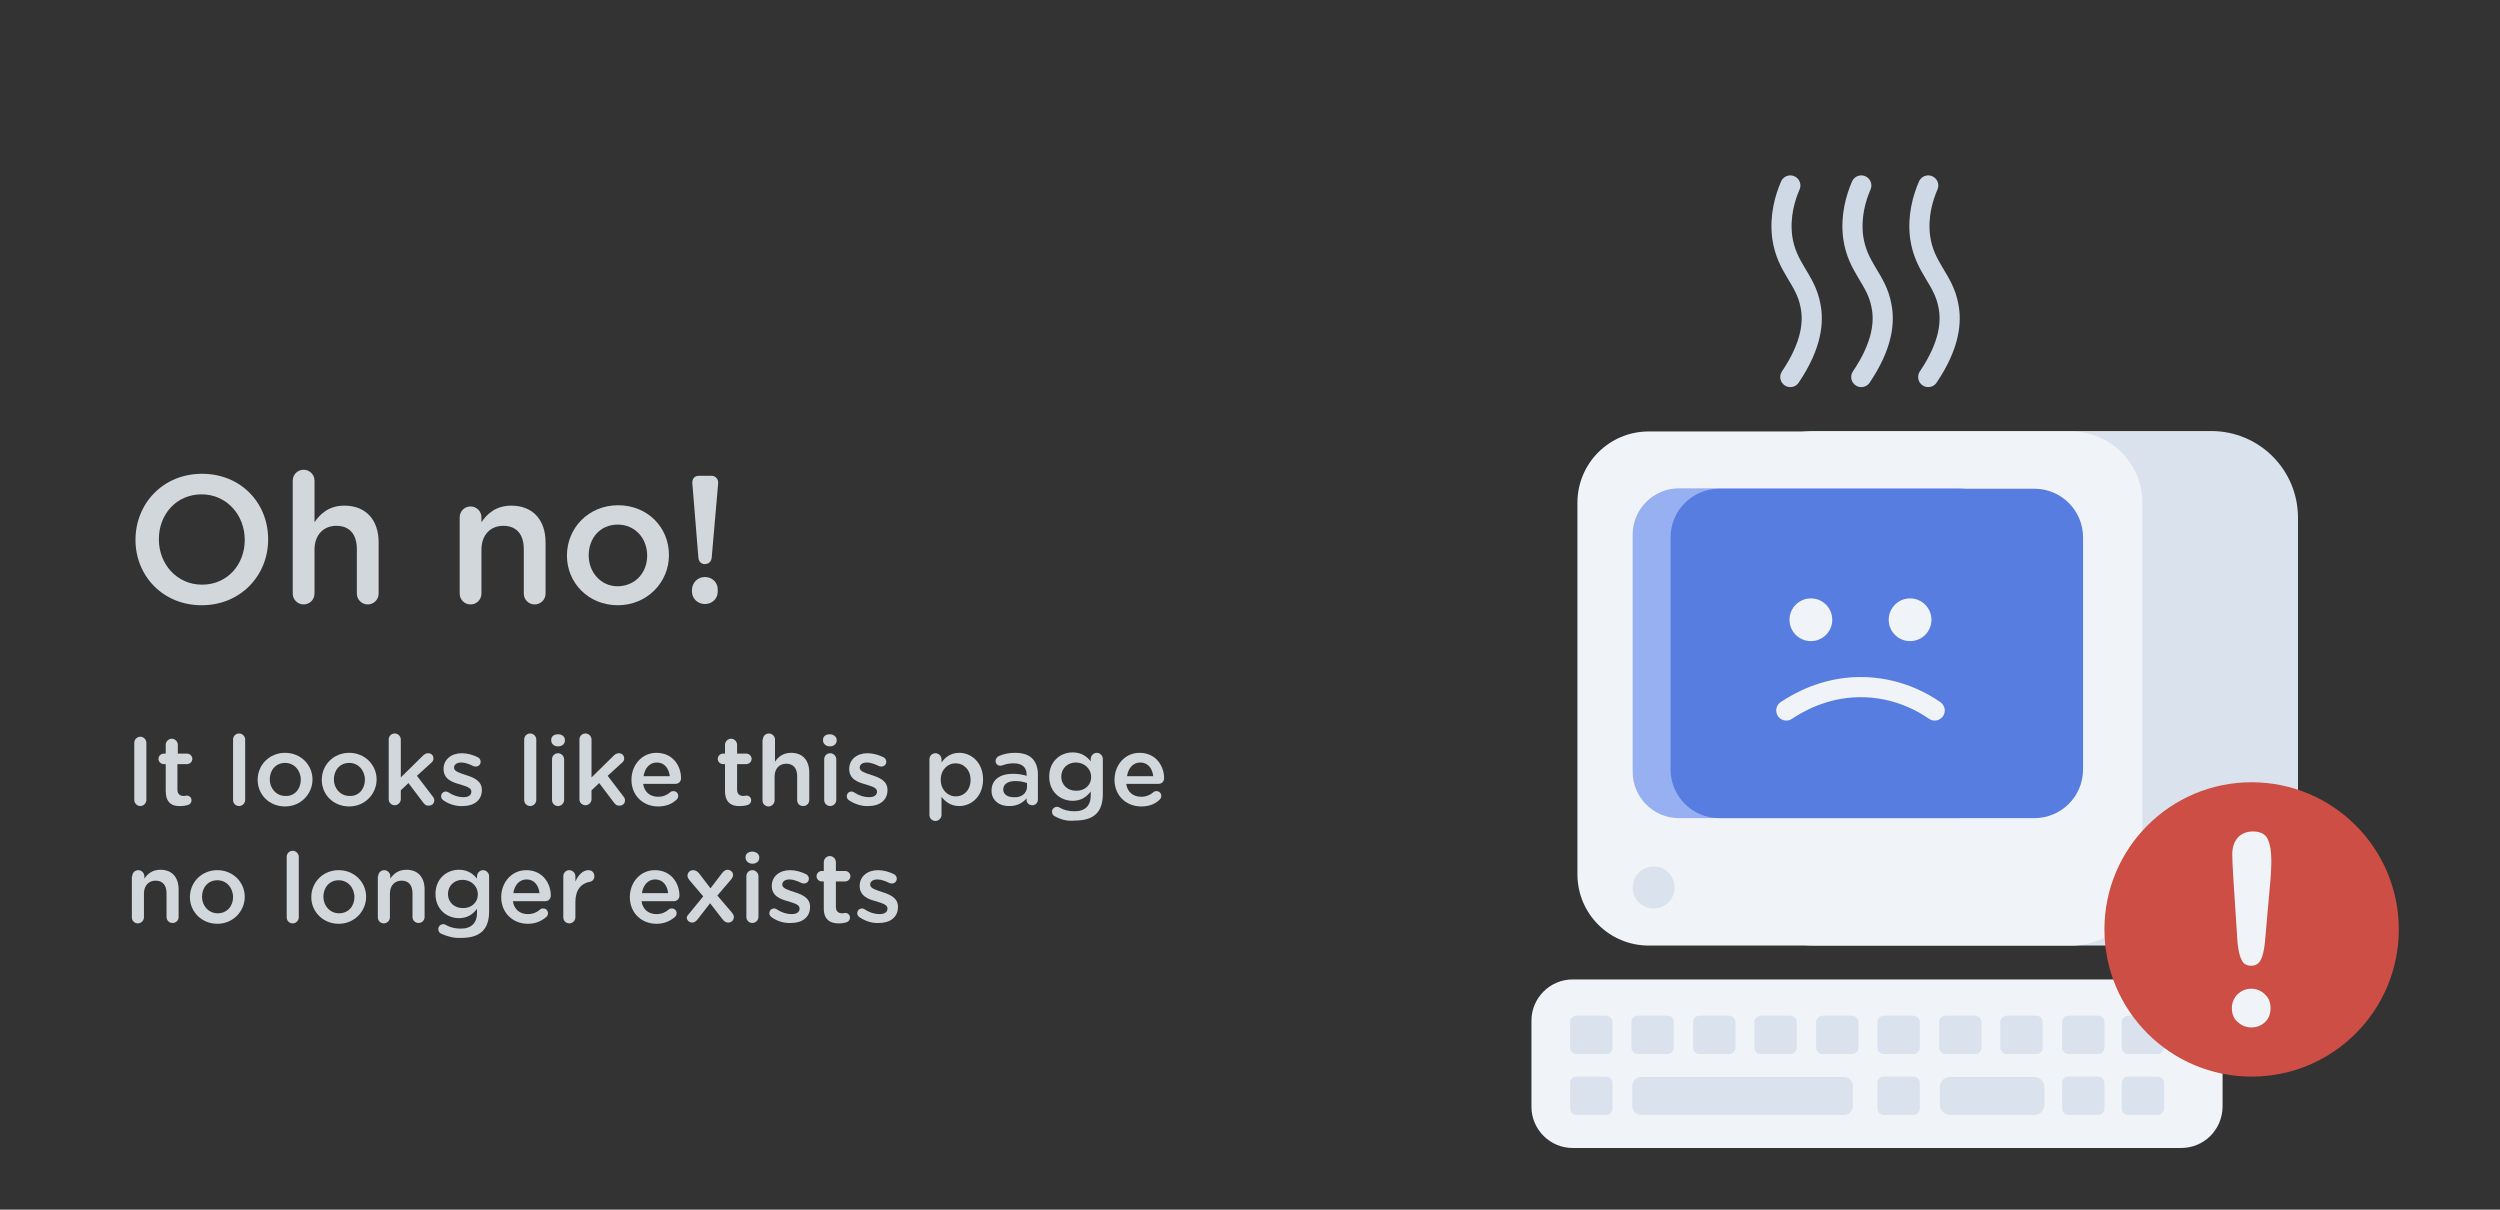 <?xml version="1.0" encoding="utf-8"?>
<!-- Generator: Adobe Illustrator 20.1.0, SVG Export Plug-In . SVG Version: 6.00 Build 0)  -->
<svg version="1.1" id="Layer_1" xmlns="http://www.w3.org/2000/svg" xmlns:xlink="http://www.w3.org/1999/xlink" x="0px" y="0px"
	 viewBox="0 0 620 300" style="enable-background:new 0 0 620 300;" xml:space="preserve">
<rect x="0" y="0" width="620" height="300" fill="#333333" stroke="none"/>
<path style="fill:#DAE2EE;" d="M548.4,234.5H450c-11.9,0-21.5-9.6-21.5-21.5v-84.6c0-11.9,9.6-21.5,21.5-21.5h98.4
	c11.9,0,21.5,9.6,21.5,21.5V213C569.9,224.9,560.2,234.5,548.4,234.5z"/>
<path style="fill:#F0F3F7;" d="M513.7,234.5H408.9c-9.8,0-17.7-7.9-17.7-17.7v-92.1c0-9.8,7.9-17.7,17.7-17.7h104.7
	c9.8,0,17.7,7.9,17.7,17.7v92.1C531.4,226.6,523.5,234.5,513.7,234.5z"/>
<path style="fill:#97B0F1;" d="M485.5,202.9h-69.1c-6.4,0-11.5-5.2-11.5-11.5v-58.8c0-6.4,5.2-11.5,11.5-11.5h69.1
	c6.4,0,11.5,5.2,11.5,11.5v58.8C497,197.7,491.9,202.9,485.5,202.9z"/>
<g>
	<path style="fill:#F0F3F7;" d="M540.9,284.7H390c-5.6,0-10.2-4.6-10.2-10.2v-21.4c0-5.6,4.6-10.2,10.2-10.2h151
		c5.6,0,10.2,4.6,10.2,10.2v21.4C551.1,280.2,546.6,284.7,540.9,284.7z"/>
	<path style="fill:#DAE2EE;" d="M398.3,261.4H391c-0.9,0-1.6-0.7-1.6-1.6v-6.3c0-0.9,0.7-1.6,1.6-1.6h7.3c0.9,0,1.6,0.7,1.6,1.6v6.3
		C399.9,260.7,399.2,261.4,398.3,261.4z"/>
	<path style="fill:#DAE2EE;" d="M413.5,261.4h-7.3c-0.9,0-1.6-0.7-1.6-1.6v-6.3c0-0.9,0.7-1.6,1.6-1.6h7.3c0.9,0,1.6,0.7,1.6,1.6
		v6.3C415.1,260.7,414.4,261.4,413.5,261.4z"/>
	<path style="fill:#DAE2EE;" d="M428.8,261.4h-7.3c-0.9,0-1.6-0.7-1.6-1.6v-6.3c0-0.9,0.7-1.6,1.6-1.6h7.3c0.9,0,1.6,0.7,1.6,1.6
		v6.3C430.4,260.7,429.7,261.4,428.8,261.4z"/>
	<path style="fill:#DAE2EE;" d="M444,261.4h-7.3c-0.9,0-1.6-0.7-1.6-1.6v-6.3c0-0.9,0.7-1.6,1.6-1.6h7.3c0.9,0,1.6,0.7,1.6,1.6v6.3
		C445.6,260.7,444.9,261.4,444,261.4z"/>
	<path style="fill:#DAE2EE;" d="M459.3,261.4H452c-0.9,0-1.6-0.7-1.6-1.6v-6.3c0-0.9,0.7-1.6,1.6-1.6h7.3c0.9,0,1.6,0.7,1.6,1.6v6.3
		C460.9,260.7,460.2,261.4,459.3,261.4z"/>
	<path style="fill:#DAE2EE;" d="M474.5,261.4h-7.3c-0.9,0-1.6-0.7-1.6-1.6v-6.3c0-0.9,0.7-1.6,1.6-1.6h7.3c0.9,0,1.6,0.7,1.6,1.6
		v6.3C476.1,260.7,475.4,261.4,474.5,261.4z"/>
	<path style="fill:#DAE2EE;" d="M474.5,276.5h-7.3c-0.9,0-1.6-0.7-1.6-1.6v-6.3c0-0.9,0.7-1.6,1.6-1.6h7.3c0.9,0,1.6,0.7,1.6,1.6
		v6.3C476.1,275.8,475.4,276.5,474.5,276.5z"/>
	<path style="fill:#DAE2EE;" d="M520.3,276.5H513c-0.9,0-1.6-0.7-1.6-1.6v-6.3c0-0.9,0.7-1.6,1.6-1.6h7.3c0.9,0,1.6,0.7,1.6,1.6v6.3
		C521.9,275.8,521.2,276.5,520.3,276.5z"/>
	<path style="fill:#DAE2EE;" d="M535.1,276.5h-7.3c-0.9,0-1.6-0.7-1.6-1.6v-6.3c0-0.9,0.7-1.6,1.6-1.6h7.3c0.9,0,1.6,0.7,1.6,1.6
		v6.3C536.7,275.8,535.9,276.5,535.1,276.5z"/>
	<path style="fill:#DAE2EE;" d="M489.8,261.4h-7.3c-0.9,0-1.6-0.7-1.6-1.6v-6.3c0-0.9,0.7-1.6,1.6-1.6h7.3c0.9,0,1.6,0.7,1.6,1.6
		v6.3C491.4,260.7,490.7,261.4,489.8,261.4z"/>
	<path style="fill:#DAE2EE;" d="M505,261.4h-7.3c-0.9,0-1.6-0.7-1.6-1.6v-6.3c0-0.9,0.7-1.6,1.6-1.6h7.3c0.9,0,1.6,0.7,1.6,1.6v6.3
		C506.6,260.7,505.9,261.4,505,261.4z"/>
	<path style="fill:#DAE2EE;" d="M520.3,261.4H513c-0.9,0-1.6-0.7-1.6-1.6v-6.3c0-0.9,0.7-1.6,1.6-1.6h7.3c0.9,0,1.6,0.7,1.6,1.6v6.3
		C521.9,260.7,521.2,261.4,520.3,261.4z"/>
	<path style="fill:#DAE2EE;" d="M535.1,261.4h-7.3c-0.9,0-1.6-0.7-1.6-1.6v-6.3c0-0.9,0.7-1.6,1.6-1.6h7.3c0.9,0,1.6,0.7,1.6,1.6
		v6.3C536.7,260.7,535.9,261.4,535.1,261.4z"/>
	<path style="fill:#DAE2EE;" d="M398.3,276.5H391c-0.9,0-1.6-0.7-1.6-1.6v-6.3c0-0.9,0.7-1.6,1.6-1.6h7.3c0.9,0,1.6,0.7,1.6,1.6v6.3
		C399.9,275.8,399.2,276.5,398.3,276.5z"/>
	<path style="fill:#DAE2EE;" d="M457.3,276.5H407c-1.2,0-2.2-1-2.2-2.2v-5c0-1.2,1-2.2,2.2-2.2h50.3c1.2,0,2.2,1,2.2,2.2v5
		C459.5,275.5,458.5,276.5,457.3,276.5z"/>
	<path style="fill:#DAE2EE;" d="M504.5,276.5h-20.9c-1.4,0-2.5-1.1-2.5-2.5v-4.4c0-1.4,1.1-2.5,2.5-2.5h20.9c1.4,0,2.5,1.1,2.5,2.5
		v4.4C507,275.4,505.9,276.5,504.5,276.5z"/>
</g>
<path style="fill:#577DE0;" d="M504.5,202.9h-78.1c-6.7,0-12.1-5.4-12.1-12.1v-57.5c0-6.7,5.4-12.1,12.1-12.1h78.1
	c6.7,0,12.1,5.4,12.1,12.1v57.5C516.6,197.5,511.2,202.9,504.5,202.9z"/>
<g>
	<circle style="fill:#CC4E44;" cx="558.4" cy="230.5" r="36.5"/>
	<g>
		<path style="fill:#F0F3F7;" d="M554.9,233.7l-1-15.4c-0.2-3-0.3-5.1-0.3-6.4c0-1.8,0.5-3.2,1.4-4.2c0.9-1,2.2-1.5,3.7-1.5
			c1.8,0,3.1,0.6,3.7,1.9c0.6,1.3,0.9,3.1,0.9,5.5c0,1.4-0.1,2.8-0.2,4.3l-1.4,15.8c-0.2,1.9-0.5,3.3-1,4.3c-0.5,1-1.3,1.5-2.4,1.5
			c-1.2,0-2-0.5-2.4-1.5C555.4,237.1,555.1,235.6,554.9,233.7z M558.4,254.8c-1.3,0-2.4-0.4-3.4-1.3c-1-0.8-1.5-2-1.5-3.5
			c0-1.3,0.5-2.5,1.4-3.4c0.9-0.9,2.1-1.4,3.4-1.4c1.3,0,2.5,0.5,3.4,1.4c1,0.9,1.4,2.1,1.4,3.4c0,1.5-0.5,2.7-1.4,3.5
			C560.9,254.3,559.7,254.8,558.4,254.8z"/>
	</g>
</g>
<circle style="fill:#DAE2EE;" cx="410.1" cy="220.1" r="5.2"/>
<path style="fill:none;stroke:#F0F3F7;stroke-width:5;stroke-linecap:round;stroke-linejoin:round;stroke-miterlimit:10;" d="
	M443,176.2c2.7-1.8,9.2-5.7,18.1-5.8c9.3-0.1,16,3.9,18.7,5.8"/>
<g>
	<circle style="fill:#F0F3F7;" cx="473.7" cy="153.7" r="5.3"/>
	<circle style="fill:#F0F3F7;" cx="449.1" cy="153.7" r="5.3"/>
</g>
<path style="fill:none;stroke:#CFD8E5;stroke-width:5;stroke-linecap:round;stroke-linejoin:round;stroke-miterlimit:10;" d="
	M444,93.5c5.4-8,5.8-13.8,5-17.7c-1.2-6.6-5.9-9.3-7-16.9c-0.7-5.3,0.7-9.9,2-12.9"/>
<path style="fill:none;stroke:#CFD8E5;stroke-width:5;stroke-linecap:round;stroke-linejoin:round;stroke-miterlimit:10;" d="
	M461.6,93.5c5.4-8,5.8-13.8,5-17.7c-1.2-6.6-5.9-9.3-7-16.9c-0.7-5.3,0.7-9.9,2-12.9"/>
<path style="fill:none;stroke:#CFD8E5;stroke-width:5;stroke-linecap:round;stroke-linejoin:round;stroke-miterlimit:10;" d="
	M478.2,93.5c5.4-8,5.8-13.8,5-17.7c-1.2-6.6-5.9-9.3-7-16.9c-0.7-5.3,0.7-9.9,2-12.9"/>
<g>
	<path style="fill:#D2D7DB;" d="M33.6,133.9L33.6,133.9c0-9,6.8-16.4,16.5-16.4c9.7,0,16.4,7.3,16.4,16.2v0.1
		c0,8.9-6.8,16.3-16.5,16.3C40.4,150.1,33.6,142.8,33.6,133.9z M60.7,133.9L60.7,133.9c0-6.2-4.5-11.3-10.7-11.3
		c-6.3,0-10.6,5-10.6,11.1v0.1c0,6.1,4.5,11.2,10.7,11.2C56.4,145,60.7,140,60.7,133.9z"/>
	<path style="fill:#D2D7DB;" d="M72.6,119.2c0-1.5,1.2-2.7,2.7-2.7c1.5,0,2.7,1.2,2.7,2.7v10.3c1.5-2.2,3.7-4.1,7.4-4.1
		c5.4,0,8.5,3.6,8.5,9.1v12.7c0,1.5-1.2,2.7-2.7,2.7c-1.5,0-2.7-1.2-2.7-2.7v-11c0-3.7-1.8-5.8-5.1-5.8c-3.1,0-5.4,2.2-5.4,5.9v10.9
		c0,1.5-1.2,2.7-2.7,2.7c-1.5,0-2.7-1.2-2.7-2.7V119.2z"/>
	<path style="fill:#D2D7DB;" d="M114,128.3c0-1.5,1.2-2.7,2.7-2.7c1.5,0,2.7,1.2,2.7,2.7v1.2c1.5-2.2,3.7-4.1,7.4-4.1
		c5.4,0,8.5,3.6,8.5,9.1v12.7c0,1.5-1.2,2.7-2.7,2.7c-1.5,0-2.7-1.2-2.7-2.7v-11c0-3.7-1.8-5.8-5.1-5.8c-3.1,0-5.4,2.2-5.4,5.9v10.9
		c0,1.5-1.2,2.7-2.7,2.7c-1.5,0-2.7-1.2-2.7-2.7V128.3z"/>
	<path style="fill:#D2D7DB;" d="M140.6,137.8L140.6,137.8c0-6.9,5.4-12.5,12.7-12.5c7.3,0,12.6,5.5,12.6,12.3v0.1
		c0,6.7-5.4,12.4-12.7,12.4C146,150.1,140.6,144.6,140.6,137.8z M160.5,137.8L160.5,137.8c0-4.3-3-7.7-7.3-7.7
		c-4.4,0-7.2,3.4-7.2,7.6v0.1c0,4.1,3,7.6,7.2,7.6C157.7,145.3,160.5,141.9,160.5,137.8z"/>
	<path style="fill:#D2D7DB;" d="M171.7,119.9c-0.1-1.1,0.5-1.9,1.6-1.9h3.2c1,0,1.7,0.9,1.6,1.9l-1.6,18.4c-0.1,1-0.8,1.6-1.7,1.6
		c-0.9,0-1.5-0.6-1.6-1.6L171.7,119.9z M174.8,143.1c1.8,0,3.2,1.3,3.2,3.1v0.5c0,1.8-1.4,3.1-3.2,3.1c-1.8,0-3.2-1.4-3.2-3.1v-0.5
		C171.7,144.5,173,143.1,174.8,143.1z"/>
</g>
<g>
	<path style="fill:#D2D7DB;" d="M33.3,184.2c0-0.8,0.7-1.5,1.5-1.5c0.8,0,1.5,0.7,1.5,1.5v14.2c0,0.8-0.7,1.5-1.5,1.5
		c-0.8,0-1.5-0.7-1.5-1.5V184.2z"/>
	<path style="fill:#D2D7DB;" d="M41.1,196.2v-6.7h-0.5c-0.7,0-1.3-0.6-1.3-1.3s0.6-1.3,1.3-1.3h0.5v-2.2c0-0.8,0.7-1.5,1.5-1.5
		c0.8,0,1.5,0.7,1.5,1.5v2.2h2.3c0.7,0,1.3,0.6,1.3,1.3s-0.6,1.3-1.3,1.3H44v6.3c0,1.1,0.6,1.6,1.6,1.6c0.3,0,0.6-0.1,0.7-0.1
		c0.7,0,1.2,0.5,1.2,1.2c0,0.5-0.4,1-0.8,1.1c-0.6,0.2-1.2,0.3-2,0.3C42.6,200,41.1,199,41.1,196.2z"/>
	<path style="fill:#D2D7DB;" d="M57.8,183.4c0-0.8,0.6-1.5,1.5-1.5c0.8,0,1.5,0.7,1.5,1.5v15c0,0.8-0.7,1.5-1.5,1.5
		c-0.8,0-1.5-0.6-1.5-1.5V183.4z"/>
	<path style="fill:#D2D7DB;" d="M63.9,193.4L63.9,193.4c0-3.7,2.9-6.7,6.8-6.7s6.8,3,6.8,6.6v0c0,3.6-2.9,6.7-6.8,6.7
		C66.8,200,63.9,197.1,63.9,193.4z M74.6,193.4L74.6,193.4c0-2.3-1.6-4.2-3.9-4.2c-2.3,0-3.8,1.8-3.8,4.1v0c0,2.2,1.6,4.1,3.9,4.1
		C73.1,197.5,74.6,195.6,74.6,193.4z"/>
	<path style="fill:#D2D7DB;" d="M79.8,193.4L79.8,193.4c0-3.7,2.9-6.7,6.8-6.7s6.8,3,6.8,6.6v0c0,3.6-2.9,6.7-6.8,6.7
		C82.7,200,79.8,197.1,79.8,193.4z M90.5,193.4L90.5,193.4c0-2.3-1.6-4.2-3.9-4.2c-2.3,0-3.8,1.8-3.8,4.1v0c0,2.2,1.6,4.1,3.9,4.1
		C89,197.5,90.5,195.6,90.5,193.4z"/>
	<path style="fill:#D2D7DB;" d="M96.4,183.4c0-0.8,0.6-1.5,1.5-1.5c0.8,0,1.5,0.7,1.5,1.5v9.4l5.5-5.4c0.4-0.4,0.8-0.6,1.3-0.6
		c0.8,0,1.3,0.6,1.3,1.3c0,0.5-0.2,0.8-0.7,1.2l-3.4,3.1l3.9,5.1c0.3,0.4,0.4,0.6,0.4,1c0,0.8-0.6,1.3-1.4,1.3
		c-0.6,0-0.9-0.2-1.3-0.7l-3.7-4.9l-1.9,1.8v2.2c0,0.8-0.7,1.5-1.5,1.5c-0.8,0-1.5-0.6-1.5-1.5V183.4z"/>
	<path style="fill:#D2D7DB;" d="M110,198.5c-0.3-0.2-0.6-0.5-0.6-1c0-0.7,0.5-1.2,1.2-1.2c0.2,0,0.5,0.1,0.6,0.2
		c1.2,0.8,2.5,1.2,3.7,1.2c1.3,0,2-0.5,2-1.4v0c0-1-1.4-1.3-2.9-1.8c-1.9-0.5-4-1.3-4-3.8v0c0-2.4,2-3.9,4.5-3.9c1.4,0,2.8,0.4,4,1
		c0.4,0.2,0.7,0.6,0.7,1.1c0,0.7-0.5,1.2-1.2,1.2c-0.2,0-0.4,0-0.6-0.1c-1-0.5-2.1-0.9-3-0.9c-1.1,0-1.8,0.5-1.8,1.3v0
		c0,0.9,1.4,1.3,2.9,1.8c1.9,0.6,4,1.4,4,3.7v0c0,2.7-2.1,4-4.7,4C113.2,200,111.4,199.5,110,198.5z"/>
	<path style="fill:#D2D7DB;" d="M130,183.4c0-0.8,0.6-1.5,1.5-1.5c0.8,0,1.5,0.7,1.5,1.5v15c0,0.8-0.7,1.5-1.5,1.5
		c-0.8,0-1.5-0.6-1.5-1.5V183.4z"/>
	<path style="fill:#D2D7DB;" d="M136.7,183.5c0-0.9,0.7-1.4,1.7-1.4s1.7,0.6,1.7,1.4v0.1c0,0.9-0.7,1.5-1.7,1.5s-1.7-0.6-1.7-1.5
		V183.5z M136.9,188.3c0-0.8,0.6-1.5,1.5-1.5c0.8,0,1.5,0.7,1.5,1.5v10.1c0,0.8-0.7,1.5-1.5,1.5c-0.8,0-1.5-0.6-1.5-1.5V188.3z"/>
	<path style="fill:#D2D7DB;" d="M143.7,183.4c0-0.8,0.6-1.5,1.5-1.5c0.8,0,1.5,0.7,1.5,1.5v9.4l5.5-5.4c0.4-0.4,0.8-0.6,1.3-0.6
		c0.8,0,1.3,0.6,1.3,1.3c0,0.5-0.2,0.8-0.7,1.2l-3.4,3.1l3.9,5.1c0.3,0.4,0.4,0.6,0.4,1c0,0.8-0.6,1.3-1.4,1.3
		c-0.6,0-0.9-0.2-1.3-0.7l-3.7-4.9l-1.9,1.8v2.2c0,0.8-0.7,1.5-1.5,1.5c-0.8,0-1.5-0.6-1.5-1.5V183.4z"/>
	<path style="fill:#D2D7DB;" d="M163.2,200c-3.7,0-6.6-2.7-6.6-6.6v0c0-3.7,2.6-6.7,6.2-6.7c4.1,0,6.1,3.3,6.1,6.3
		c0,0.8-0.6,1.4-1.4,1.4h-8c0.3,2.1,1.8,3.2,3.7,3.2c1.2,0,2.2-0.4,3-1.1c0.2-0.2,0.4-0.3,0.8-0.3c0.7,0,1.2,0.5,1.2,1.2
		c0,0.4-0.2,0.7-0.4,0.9C166.6,199.4,165.2,200,163.2,200z M166.1,192.5c-0.2-1.9-1.3-3.4-3.2-3.4c-1.8,0-3,1.4-3.3,3.4H166.1z"/>
	<path style="fill:#D2D7DB;" d="M179.8,196.2v-6.7h-0.5c-0.7,0-1.3-0.6-1.3-1.3s0.6-1.3,1.3-1.3h0.5v-2.2c0-0.8,0.7-1.5,1.5-1.5
		c0.8,0,1.5,0.7,1.5,1.5v2.2h2.3c0.7,0,1.3,0.6,1.3,1.3s-0.6,1.3-1.3,1.3h-2.3v6.3c0,1.1,0.6,1.6,1.6,1.6c0.3,0,0.6-0.1,0.7-0.1
		c0.7,0,1.2,0.5,1.2,1.2c0,0.5-0.4,1-0.8,1.1c-0.6,0.2-1.2,0.3-2,0.3C181.4,200,179.8,199,179.8,196.2z"/>
	<path style="fill:#D2D7DB;" d="M189.2,183.4c0-0.8,0.6-1.5,1.5-1.5c0.8,0,1.5,0.7,1.5,1.5v5.5c0.8-1.2,2-2.2,4-2.2
		c2.9,0,4.5,1.9,4.5,4.9v6.8c0,0.8-0.6,1.5-1.5,1.5s-1.5-0.6-1.5-1.5v-5.9c0-2-1-3.1-2.7-3.1c-1.7,0-2.9,1.2-2.9,3.2v5.9
		c0,0.8-0.7,1.5-1.5,1.5c-0.8,0-1.5-0.6-1.5-1.5V183.4z"/>
	<path style="fill:#D2D7DB;" d="M204.1,183.5c0-0.9,0.7-1.4,1.7-1.4c0.9,0,1.7,0.6,1.7,1.4v0.1c0,0.9-0.7,1.5-1.7,1.5
		c-0.9,0-1.7-0.6-1.7-1.5V183.5z M204.4,188.3c0-0.8,0.6-1.5,1.5-1.5c0.8,0,1.5,0.7,1.5,1.5v10.1c0,0.8-0.7,1.5-1.5,1.5
		c-0.8,0-1.5-0.6-1.5-1.5V188.3z"/>
	<path style="fill:#D2D7DB;" d="M210.6,198.5c-0.3-0.2-0.6-0.5-0.6-1c0-0.7,0.5-1.2,1.2-1.2c0.2,0,0.5,0.1,0.6,0.2
		c1.2,0.8,2.5,1.2,3.7,1.2c1.3,0,2-0.5,2-1.4v0c0-1-1.4-1.3-2.9-1.8c-1.9-0.5-4-1.3-4-3.8v0c0-2.4,2-3.9,4.5-3.9c1.4,0,2.8,0.4,4,1
		c0.4,0.2,0.7,0.6,0.7,1.1c0,0.7-0.5,1.2-1.2,1.2c-0.2,0-0.4,0-0.6-0.1c-1-0.5-2.1-0.9-3-0.9c-1.1,0-1.8,0.5-1.8,1.3v0
		c0,0.9,1.4,1.3,2.9,1.8c1.9,0.6,4,1.4,4,3.7v0c0,2.7-2.1,4-4.7,4C213.9,200,212.1,199.5,210.6,198.5z"/>
	<path style="fill:#D2D7DB;" d="M230.5,188.3c0-0.8,0.6-1.5,1.5-1.5c0.8,0,1.5,0.7,1.5,1.5v0.8c0.9-1.3,2.3-2.4,4.4-2.4
		c3,0,5.9,2.4,5.9,6.6v0c0,4.2-2.9,6.6-5.9,6.6c-2.1,0-3.5-1.1-4.4-2.3v4.5c0,0.8-0.7,1.5-1.5,1.5c-0.8,0-1.5-0.6-1.5-1.5V188.3z
		 M240.7,193.4L240.7,193.4c0-2.5-1.7-4.1-3.7-4.1s-3.7,1.6-3.7,4.1v0c0,2.4,1.7,4.1,3.7,4.1C239.1,197.5,240.7,195.9,240.7,193.4z"
		/>
	<path style="fill:#D2D7DB;" d="M245.9,196.1L245.9,196.1c0-2.8,2.2-4.2,5.3-4.2c1.4,0,2.4,0.2,3.4,0.5v-0.3c0-1.8-1.1-2.8-3.2-2.8
		c-1.1,0-2,0.2-2.8,0.5c-0.2,0-0.3,0.1-0.5,0.1c-0.7,0-1.2-0.5-1.2-1.2c0-0.5,0.4-1,0.8-1.2c1.2-0.5,2.4-0.8,4.1-0.8
		c1.9,0,3.3,0.5,4.2,1.4c0.9,0.9,1.4,2.3,1.4,3.9v6.3c0,0.8-0.6,1.4-1.4,1.4c-0.8,0-1.4-0.6-1.4-1.2v-0.5c-0.9,1-2.2,1.9-4.2,1.9
		C248,200,245.9,198.6,245.9,196.1z M254.7,195.1v-0.9c-0.8-0.3-1.7-0.5-2.9-0.5c-1.9,0-3,0.8-3,2.1v0c0,1.2,1.1,1.9,2.5,1.9
		C253.2,197.9,254.7,196.8,254.7,195.1z"/>
	<path style="fill:#D2D7DB;" d="M261.7,202.5c-0.5-0.2-0.8-0.6-0.8-1.2c0-0.7,0.6-1.2,1.2-1.2c0.2,0,0.4,0,0.5,0.1
		c1.2,0.7,2.4,1,3.9,1c2.6,0,4-1.4,4-3.9v-1c-1.1,1.4-2.4,2.3-4.5,2.3c-3,0-5.8-2.2-5.8-6v0c0-3.8,2.8-6,5.8-6c2.2,0,3.5,1,4.5,2.2
		v-0.6c0-0.8,0.7-1.5,1.5-1.5c0.8,0,1.5,0.7,1.5,1.5v8.8c0,2.2-0.6,3.8-1.6,4.8c-1.2,1.2-3,1.7-5.3,1.7
		C264.8,203.7,263.2,203.3,261.7,202.5z M270.6,192.7L270.6,192.7c0-2.1-1.7-3.6-3.8-3.6c-2,0-3.6,1.4-3.6,3.5v0
		c0,2.1,1.6,3.5,3.6,3.5C268.9,196.2,270.6,194.8,270.6,192.7z"/>
	<path style="fill:#D2D7DB;" d="M283,200c-3.7,0-6.6-2.7-6.6-6.6v0c0-3.7,2.6-6.7,6.2-6.7c4.1,0,6.1,3.3,6.1,6.3
		c0,0.8-0.6,1.4-1.4,1.4h-8c0.3,2.1,1.8,3.2,3.7,3.2c1.2,0,2.2-0.4,3-1.1c0.2-0.2,0.4-0.3,0.8-0.3c0.7,0,1.2,0.5,1.2,1.2
		c0,0.4-0.2,0.7-0.4,0.9C286.5,199.4,285,200,283,200z M286,192.5c-0.2-1.9-1.3-3.4-3.2-3.4c-1.8,0-3,1.4-3.3,3.4H286z"/>
	<path style="fill:#D2D7DB;" d="M32.8,217.3c0-0.8,0.6-1.5,1.5-1.5c0.8,0,1.5,0.7,1.5,1.5v0.6c0.8-1.2,2-2.2,4-2.2
		c2.9,0,4.5,1.9,4.5,4.9v6.8c0,0.8-0.6,1.5-1.5,1.5c-0.8,0-1.5-0.6-1.5-1.5v-5.9c0-2-1-3.1-2.7-3.1c-1.7,0-2.9,1.2-2.9,3.2v5.9
		c0,0.8-0.7,1.5-1.5,1.5c-0.8,0-1.5-0.6-1.5-1.5V217.3z"/>
	<path style="fill:#D2D7DB;" d="M47.1,222.5L47.1,222.5c0-3.7,2.9-6.7,6.8-6.7s6.8,3,6.8,6.6v0c0,3.6-2.9,6.7-6.8,6.7
		C50,229.1,47.1,226.1,47.1,222.5z M57.8,222.5L57.8,222.5c0-2.3-1.6-4.2-3.9-4.2c-2.3,0-3.8,1.8-3.8,4.1v0c0,2.2,1.6,4.1,3.9,4.1
		C56.3,226.5,57.8,224.7,57.8,222.5z"/>
	<path style="fill:#D2D7DB;" d="M71.1,212.5c0-0.8,0.6-1.5,1.5-1.5c0.8,0,1.5,0.7,1.5,1.5v15c0,0.8-0.7,1.5-1.5,1.5
		c-0.8,0-1.5-0.6-1.5-1.5V212.5z"/>
	<path style="fill:#D2D7DB;" d="M77.2,222.5L77.2,222.5c0-3.7,2.9-6.7,6.8-6.7s6.8,3,6.8,6.6v0c0,3.6-2.9,6.7-6.8,6.7
		C80.1,229.1,77.2,226.1,77.2,222.5z M87.9,222.5L87.9,222.5c0-2.3-1.6-4.2-3.9-4.2c-2.3,0-3.8,1.8-3.8,4.1v0c0,2.2,1.6,4.1,3.9,4.1
		C86.4,226.5,87.9,224.7,87.9,222.5z"/>
	<path style="fill:#D2D7DB;" d="M93.8,217.3c0-0.8,0.6-1.5,1.5-1.5c0.8,0,1.5,0.7,1.5,1.5v0.6c0.8-1.2,2-2.2,4-2.2
		c2.9,0,4.5,1.9,4.5,4.9v6.8c0,0.8-0.6,1.5-1.5,1.5c-0.8,0-1.5-0.6-1.5-1.5v-5.9c0-2-1-3.1-2.7-3.1c-1.7,0-2.9,1.2-2.9,3.2v5.9
		c0,0.8-0.7,1.5-1.5,1.5c-0.8,0-1.5-0.6-1.5-1.5V217.3z"/>
	<path style="fill:#D2D7DB;" d="M109.5,231.6c-0.5-0.2-0.8-0.6-0.8-1.2c0-0.7,0.6-1.2,1.2-1.2c0.2,0,0.4,0,0.5,0.1
		c1.2,0.7,2.4,1,3.9,1c2.6,0,4-1.4,4-3.9v-1c-1.1,1.4-2.4,2.3-4.5,2.3c-3,0-5.8-2.2-5.8-6v0c0-3.8,2.8-6,5.8-6c2.2,0,3.5,1,4.5,2.2
		v-0.6c0-0.8,0.7-1.5,1.5-1.5c0.8,0,1.5,0.7,1.5,1.5v8.8c0,2.2-0.6,3.8-1.6,4.8c-1.2,1.2-3,1.7-5.3,1.7
		C112.7,232.7,111.1,232.3,109.5,231.6z M118.5,221.8L118.5,221.8c0-2.1-1.7-3.6-3.8-3.6c-2,0-3.6,1.4-3.6,3.5v0
		c0,2.1,1.6,3.5,3.6,3.5C116.8,225.3,118.5,223.9,118.5,221.8z"/>
	<path style="fill:#D2D7DB;" d="M130.9,229.1c-3.7,0-6.6-2.7-6.6-6.6v0c0-3.7,2.6-6.7,6.2-6.7c4.1,0,6.1,3.3,6.1,6.3
		c0,0.8-0.6,1.4-1.4,1.4h-8c0.3,2.1,1.8,3.2,3.7,3.2c1.2,0,2.2-0.4,3-1.1c0.2-0.2,0.4-0.3,0.8-0.3c0.7,0,1.2,0.5,1.2,1.2
		c0,0.4-0.2,0.7-0.4,0.9C134.3,228.4,132.9,229.1,130.9,229.1z M133.8,221.5c-0.2-1.9-1.3-3.4-3.2-3.4c-1.8,0-3,1.4-3.3,3.4H133.8z"
		/>
	<path style="fill:#D2D7DB;" d="M139.7,217.3c0-0.8,0.6-1.5,1.5-1.5c0.8,0,1.5,0.7,1.5,1.5v1.3c0.7-1.6,1.9-2.8,3.2-2.8
		c0.9,0,1.5,0.6,1.5,1.5c0,0.8-0.5,1.3-1.2,1.4c-2.1,0.4-3.5,2-3.5,5v3.8c0,0.8-0.7,1.5-1.5,1.5c-0.8,0-1.5-0.6-1.5-1.5V217.3z"/>
	<path style="fill:#D2D7DB;" d="M162.8,229.1c-3.7,0-6.6-2.7-6.6-6.6v0c0-3.7,2.6-6.7,6.2-6.7c4.1,0,6.1,3.3,6.1,6.3
		c0,0.8-0.6,1.4-1.4,1.4h-8c0.3,2.1,1.8,3.2,3.7,3.2c1.2,0,2.2-0.4,3-1.1c0.2-0.2,0.4-0.3,0.8-0.3c0.7,0,1.2,0.5,1.2,1.2
		c0,0.4-0.2,0.7-0.4,0.9C166.2,228.4,164.8,229.1,162.8,229.1z M165.7,221.5c-0.2-1.9-1.3-3.4-3.2-3.4c-1.8,0-3,1.4-3.3,3.4H165.7z"
		/>
	<path style="fill:#D2D7DB;" d="M170.8,226.7l3.6-4.4l-3.4-4c-0.3-0.4-0.5-0.7-0.5-1.1c0-0.8,0.6-1.4,1.4-1.4c0.6,0,1,0.3,1.4,0.7
		l2.9,3.8l2.9-3.8c0.3-0.4,0.8-0.8,1.3-0.8c0.8,0,1.4,0.6,1.4,1.3c0,0.4-0.2,0.7-0.4,1l-3.5,4.1l3.6,4.2c0.3,0.4,0.5,0.7,0.5,1.1
		c0,0.8-0.6,1.4-1.4,1.4c-0.6,0-1-0.3-1.4-0.8l-3.1-4l-3.1,4c-0.3,0.4-0.8,0.8-1.3,0.8c-0.8,0-1.4-0.6-1.4-1.3
		C170.4,227.3,170.5,227,170.8,226.7z"/>
	<path style="fill:#D2D7DB;" d="M184.9,212.6c0-0.9,0.7-1.4,1.7-1.4c0.9,0,1.7,0.6,1.7,1.4v0.1c0,0.9-0.7,1.5-1.7,1.5
		c-0.9,0-1.7-0.6-1.7-1.5V212.6z M185.1,217.3c0-0.8,0.6-1.5,1.5-1.5c0.8,0,1.5,0.7,1.5,1.5v10.1c0,0.8-0.7,1.5-1.5,1.5
		c-0.8,0-1.5-0.6-1.5-1.5V217.3z"/>
	<path style="fill:#D2D7DB;" d="M191.4,227.5c-0.3-0.2-0.6-0.5-0.6-1c0-0.7,0.5-1.2,1.2-1.2c0.2,0,0.5,0.1,0.6,0.2
		c1.2,0.8,2.5,1.2,3.7,1.2c1.3,0,2-0.5,2-1.4v0c0-1-1.4-1.3-2.9-1.8c-1.9-0.5-4-1.3-4-3.8v0c0-2.4,2-3.9,4.5-3.9c1.4,0,2.8,0.4,4,1
		c0.4,0.2,0.7,0.6,0.7,1.1c0,0.7-0.5,1.2-1.2,1.2c-0.2,0-0.4,0-0.6-0.1c-1-0.5-2.1-0.9-3-0.9c-1.1,0-1.8,0.5-1.8,1.3v0
		c0,0.9,1.4,1.3,2.9,1.8c1.9,0.6,4,1.4,4,3.7v0c0,2.7-2.1,4-4.7,4C194.6,229,192.8,228.5,191.4,227.5z"/>
	<path style="fill:#D2D7DB;" d="M204.3,225.3v-6.7h-0.5c-0.7,0-1.3-0.6-1.3-1.3s0.6-1.3,1.3-1.3h0.5v-2.2c0-0.8,0.7-1.5,1.5-1.5
		c0.8,0,1.5,0.7,1.5,1.5v2.2h2.3c0.7,0,1.3,0.6,1.3,1.3s-0.6,1.3-1.3,1.3h-2.3v6.3c0,1.1,0.6,1.6,1.6,1.6c0.3,0,0.6-0.1,0.7-0.1
		c0.7,0,1.2,0.5,1.2,1.2c0,0.5-0.4,1-0.8,1.1c-0.6,0.2-1.2,0.3-2,0.3C205.9,229,204.3,228.1,204.3,225.3z"/>
	<path style="fill:#D2D7DB;" d="M213.2,227.5c-0.3-0.2-0.6-0.5-0.6-1c0-0.7,0.5-1.2,1.2-1.2c0.2,0,0.5,0.1,0.6,0.2
		c1.2,0.8,2.5,1.2,3.7,1.2c1.3,0,2-0.5,2-1.4v0c0-1-1.4-1.3-2.9-1.8c-1.9-0.5-4-1.3-4-3.8v0c0-2.4,2-3.9,4.5-3.9c1.4,0,2.8,0.4,4,1
		c0.4,0.2,0.7,0.6,0.7,1.1c0,0.7-0.5,1.2-1.2,1.2c-0.2,0-0.4,0-0.6-0.1c-1-0.5-2.1-0.9-3-0.9c-1.1,0-1.8,0.5-1.8,1.3v0
		c0,0.9,1.4,1.3,2.9,1.8c1.9,0.6,4,1.4,4,3.7v0c0,2.7-2.1,4-4.7,4C216.4,229,214.7,228.5,213.2,227.5z"/>
</g>
</svg>
